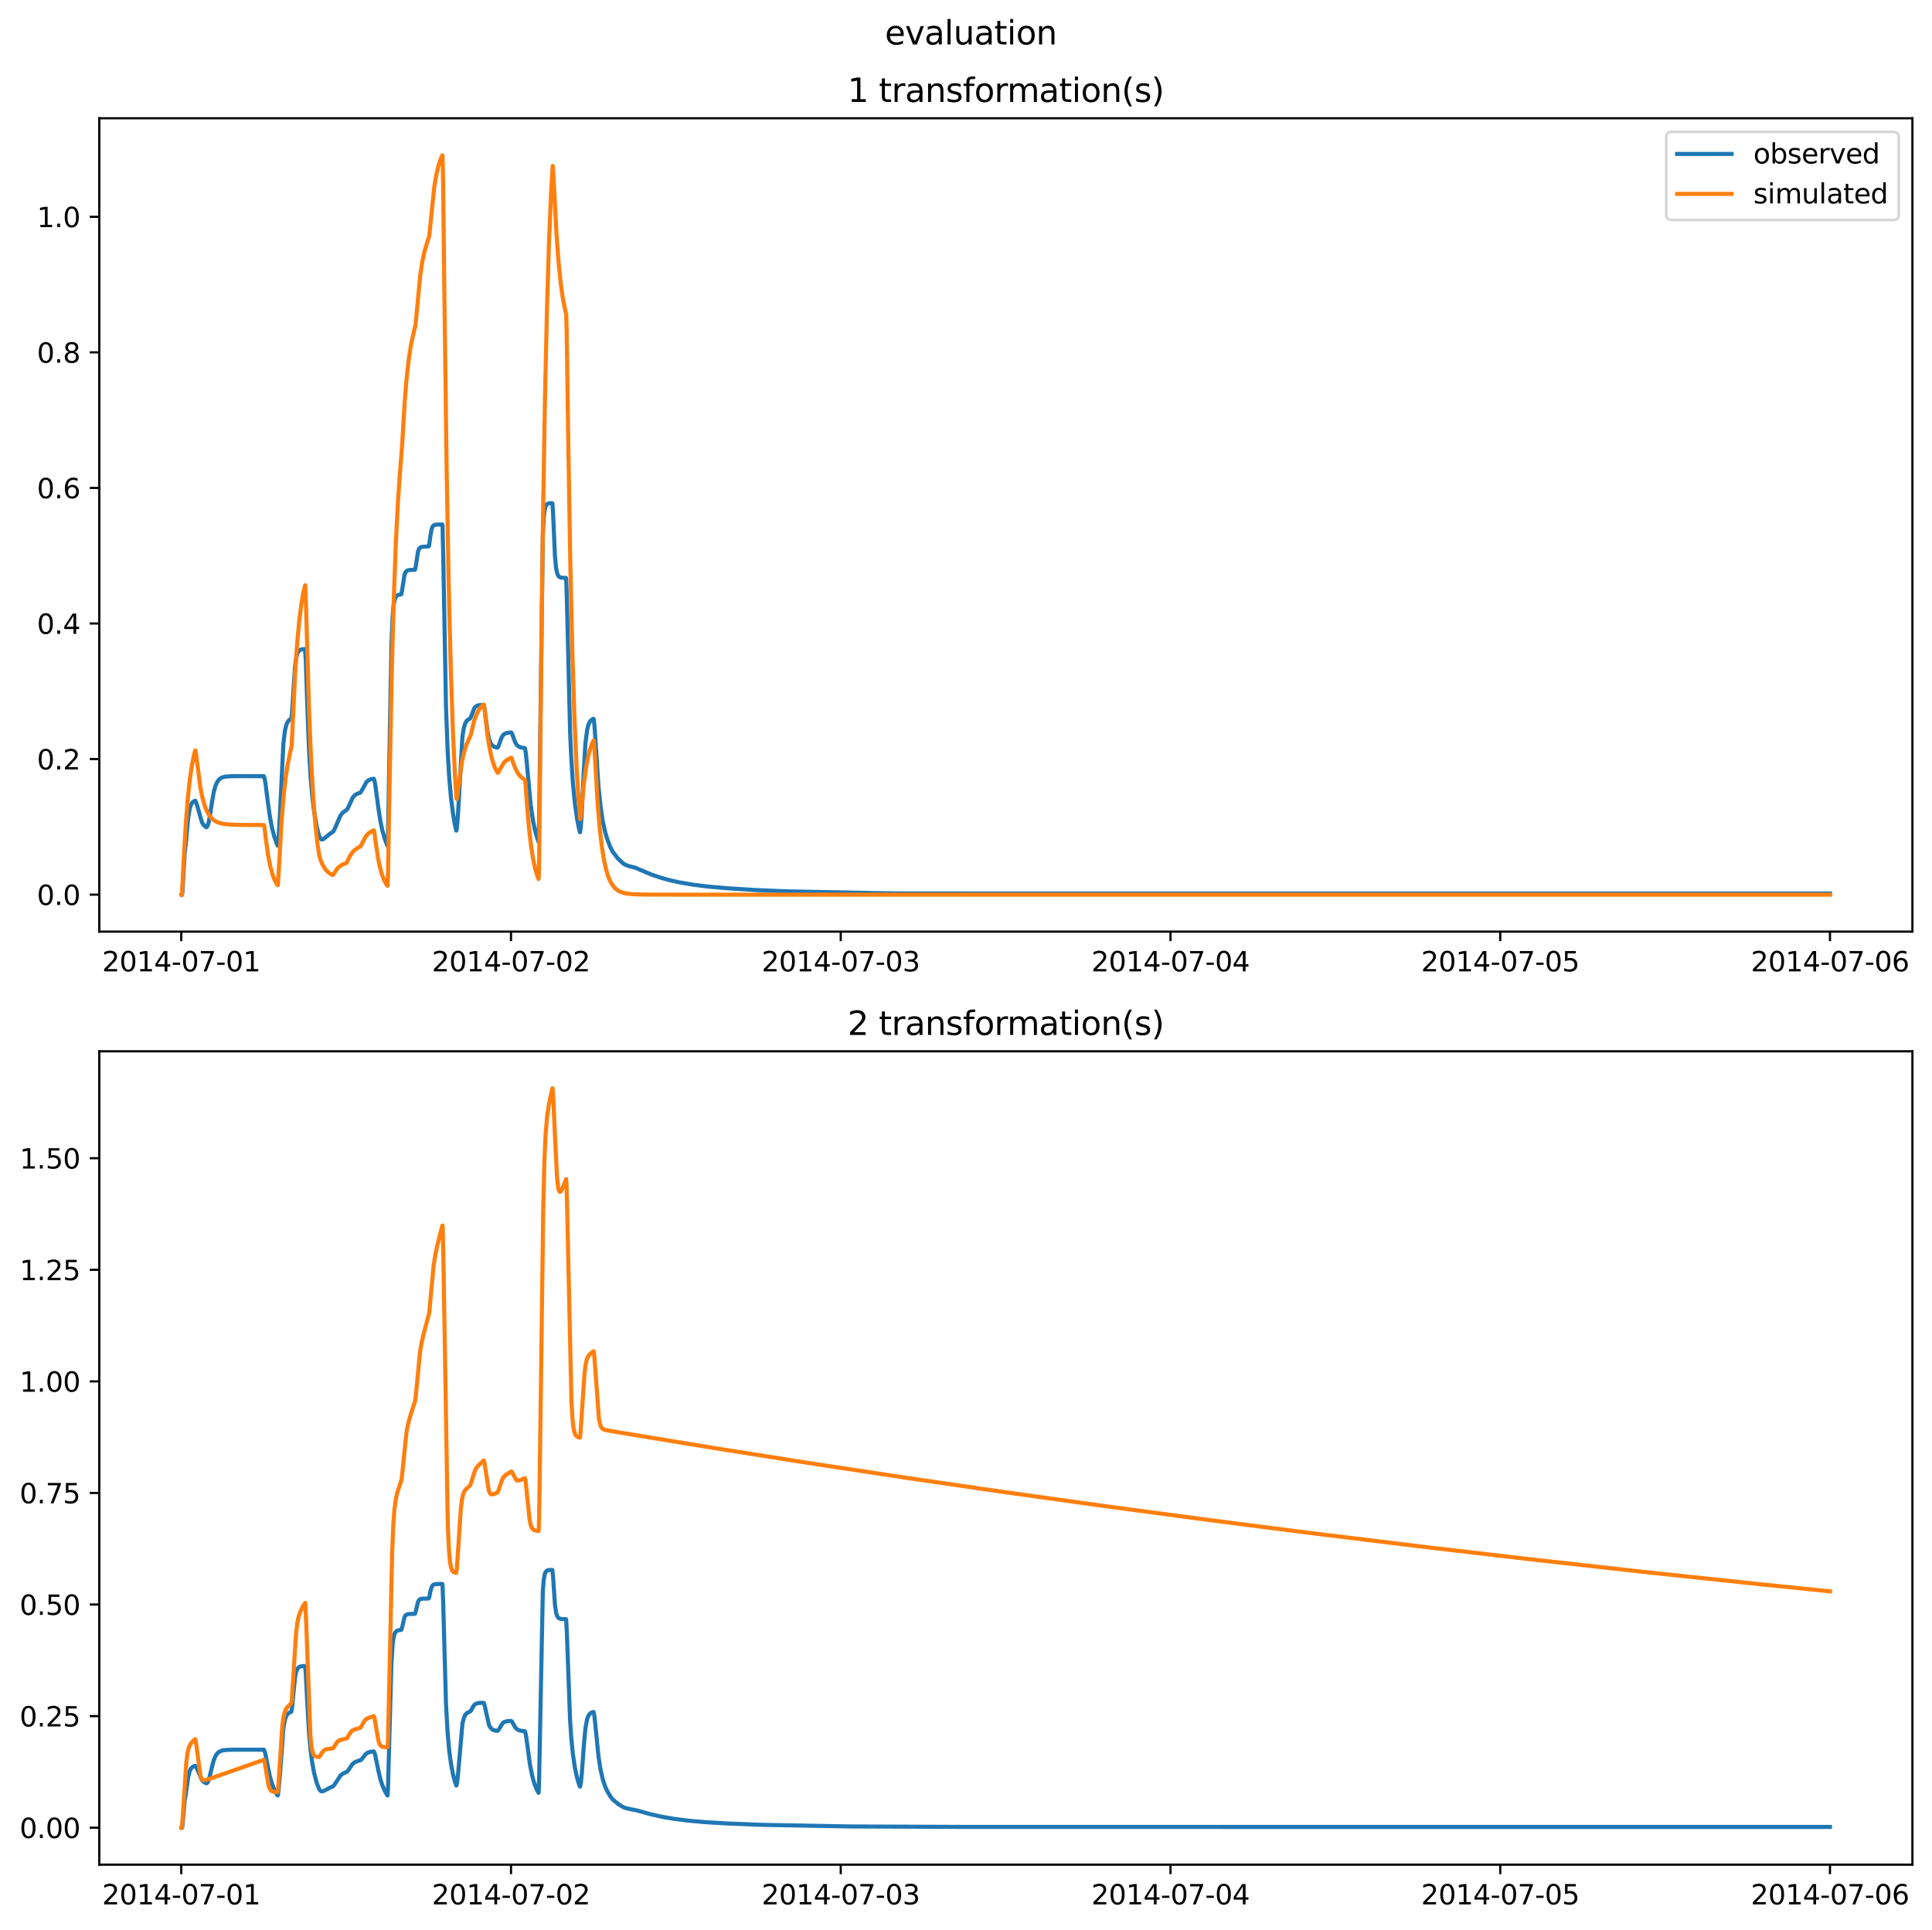 <?xml version="1.0" encoding="utf-8" standalone="no"?>
<!DOCTYPE svg PUBLIC "-//W3C//DTD SVG 1.1//EN"
  "http://www.w3.org/Graphics/SVG/1.1/DTD/svg11.dtd">
<svg xmlns:xlink="http://www.w3.org/1999/xlink" width="709.489pt" height="708.798pt" viewBox="0 0 709.489 708.798" xmlns="http://www.w3.org/2000/svg" version="1.1">
 <defs>
  <style type="text/css">*{stroke-linejoin: round; stroke-linecap: butt}</style>
 </defs>
 <g id="figure_1">
  <g id="patch_1">
   <path d="M 0 708.798 
L 709.489 708.798 
L 709.489 0 
L 0 0 
z
" style="fill: #ffffff"/>
  </g>
  <g id="axes_1">
   <g id="patch_2">
    <path d="M 36.466 342.2 
L 702.289 342.2 
L 702.289 43.44 
L 36.466 43.44 
z
" style="fill: #ffffff"/>
   </g>
   <g id="matplotlib.axis_1">
    <g id="xtick_1">
     <g id="line2d_1">
      <defs>
       <path id="m5f5e524887" d="M 0 0 
L 0 3.5 
" style="stroke: #000000; stroke-width: 0.8"/>
      </defs>
      <g>
       <use xlink:href="#m5f5e524887" x="66.562" y="342.2" style="stroke: #000000; stroke-width: 0.8"/>
      </g>
     </g>
     <g id="text_1">
      <!-- 2014-07-01 -->
      <g transform="translate(37.504 356.798) scale(0.1 -0.1)">
       <defs>
        <path id="DejaVuSans-32" d="M 1228 531 
L 3431 531 
L 3431 0 
L 469 0 
L 469 531 
Q 828 903 1448 1529 
Q 2069 2156 2228 2338 
Q 2531 2678 2651 2914 
Q 2772 3150 2772 3378 
Q 2772 3750 2511 3984 
Q 2250 4219 1831 4219 
Q 1534 4219 1204 4116 
Q 875 4013 500 3803 
L 500 4441 
Q 881 4594 1212 4672 
Q 1544 4750 1819 4750 
Q 2544 4750 2975 4387 
Q 3406 4025 3406 3419 
Q 3406 3131 3298 2873 
Q 3191 2616 2906 2266 
Q 2828 2175 2409 1742 
Q 1991 1309 1228 531 
z
" transform="scale(0.016)"/>
        <path id="DejaVuSans-30" d="M 2034 4250 
Q 1547 4250 1301 3770 
Q 1056 3291 1056 2328 
Q 1056 1369 1301 889 
Q 1547 409 2034 409 
Q 2525 409 2770 889 
Q 3016 1369 3016 2328 
Q 3016 3291 2770 3770 
Q 2525 4250 2034 4250 
z
M 2034 4750 
Q 2819 4750 3233 4129 
Q 3647 3509 3647 2328 
Q 3647 1150 3233 529 
Q 2819 -91 2034 -91 
Q 1250 -91 836 529 
Q 422 1150 422 2328 
Q 422 3509 836 4129 
Q 1250 4750 2034 4750 
z
" transform="scale(0.016)"/>
        <path id="DejaVuSans-31" d="M 794 531 
L 1825 531 
L 1825 4091 
L 703 3866 
L 703 4441 
L 1819 4666 
L 2450 4666 
L 2450 531 
L 3481 531 
L 3481 0 
L 794 0 
L 794 531 
z
" transform="scale(0.016)"/>
        <path id="DejaVuSans-34" d="M 2419 4116 
L 825 1625 
L 2419 1625 
L 2419 4116 
z
M 2253 4666 
L 3047 4666 
L 3047 1625 
L 3713 1625 
L 3713 1100 
L 3047 1100 
L 3047 0 
L 2419 0 
L 2419 1100 
L 313 1100 
L 313 1709 
L 2253 4666 
z
" transform="scale(0.016)"/>
        <path id="DejaVuSans-2d" d="M 313 2009 
L 1997 2009 
L 1997 1497 
L 313 1497 
L 313 2009 
z
" transform="scale(0.016)"/>
        <path id="DejaVuSans-37" d="M 525 4666 
L 3525 4666 
L 3525 4397 
L 1831 0 
L 1172 0 
L 2766 4134 
L 525 4134 
L 525 4666 
z
" transform="scale(0.016)"/>
       </defs>
       <use xlink:href="#DejaVuSans-32"/>
       <use xlink:href="#DejaVuSans-30" x="63.623"/>
       <use xlink:href="#DejaVuSans-31" x="127.246"/>
       <use xlink:href="#DejaVuSans-34" x="190.869"/>
       <use xlink:href="#DejaVuSans-2d" x="254.492"/>
       <use xlink:href="#DejaVuSans-30" x="290.576"/>
       <use xlink:href="#DejaVuSans-37" x="354.199"/>
       <use xlink:href="#DejaVuSans-2d" x="417.822"/>
       <use xlink:href="#DejaVuSans-30" x="453.906"/>
       <use xlink:href="#DejaVuSans-31" x="517.529"/>
      </g>
     </g>
    </g>
    <g id="xtick_2">
     <g id="line2d_2">
      <g>
       <use xlink:href="#m5f5e524887" x="187.655" y="342.2" style="stroke: #000000; stroke-width: 0.8"/>
      </g>
     </g>
     <g id="text_2">
      <!-- 2014-07-02 -->
      <g transform="translate(158.597 356.798) scale(0.1 -0.1)">
       <use xlink:href="#DejaVuSans-32"/>
       <use xlink:href="#DejaVuSans-30" x="63.623"/>
       <use xlink:href="#DejaVuSans-31" x="127.246"/>
       <use xlink:href="#DejaVuSans-34" x="190.869"/>
       <use xlink:href="#DejaVuSans-2d" x="254.492"/>
       <use xlink:href="#DejaVuSans-30" x="290.576"/>
       <use xlink:href="#DejaVuSans-37" x="354.199"/>
       <use xlink:href="#DejaVuSans-2d" x="417.822"/>
       <use xlink:href="#DejaVuSans-30" x="453.906"/>
       <use xlink:href="#DejaVuSans-32" x="517.529"/>
      </g>
     </g>
    </g>
    <g id="xtick_3">
     <g id="line2d_3">
      <g>
       <use xlink:href="#m5f5e524887" x="308.747" y="342.2" style="stroke: #000000; stroke-width: 0.8"/>
      </g>
     </g>
     <g id="text_3">
      <!-- 2014-07-03 -->
      <g transform="translate(279.689 356.798) scale(0.1 -0.1)">
       <defs>
        <path id="DejaVuSans-33" d="M 2597 2516 
Q 3050 2419 3304 2112 
Q 3559 1806 3559 1356 
Q 3559 666 3084 287 
Q 2609 -91 1734 -91 
Q 1441 -91 1130 -33 
Q 819 25 488 141 
L 488 750 
Q 750 597 1062 519 
Q 1375 441 1716 441 
Q 2309 441 2620 675 
Q 2931 909 2931 1356 
Q 2931 1769 2642 2001 
Q 2353 2234 1838 2234 
L 1294 2234 
L 1294 2753 
L 1863 2753 
Q 2328 2753 2575 2939 
Q 2822 3125 2822 3475 
Q 2822 3834 2567 4026 
Q 2313 4219 1838 4219 
Q 1578 4219 1281 4162 
Q 984 4106 628 3988 
L 628 4550 
Q 988 4650 1302 4700 
Q 1616 4750 1894 4750 
Q 2613 4750 3031 4423 
Q 3450 4097 3450 3541 
Q 3450 3153 3228 2886 
Q 3006 2619 2597 2516 
z
" transform="scale(0.016)"/>
       </defs>
       <use xlink:href="#DejaVuSans-32"/>
       <use xlink:href="#DejaVuSans-30" x="63.623"/>
       <use xlink:href="#DejaVuSans-31" x="127.246"/>
       <use xlink:href="#DejaVuSans-34" x="190.869"/>
       <use xlink:href="#DejaVuSans-2d" x="254.492"/>
       <use xlink:href="#DejaVuSans-30" x="290.576"/>
       <use xlink:href="#DejaVuSans-37" x="354.199"/>
       <use xlink:href="#DejaVuSans-2d" x="417.822"/>
       <use xlink:href="#DejaVuSans-30" x="453.906"/>
       <use xlink:href="#DejaVuSans-33" x="517.529"/>
      </g>
     </g>
    </g>
    <g id="xtick_4">
     <g id="line2d_4">
      <g>
       <use xlink:href="#m5f5e524887" x="429.84" y="342.2" style="stroke: #000000; stroke-width: 0.8"/>
      </g>
     </g>
     <g id="text_4">
      <!-- 2014-07-04 -->
      <g transform="translate(400.782 356.798) scale(0.1 -0.1)">
       <use xlink:href="#DejaVuSans-32"/>
       <use xlink:href="#DejaVuSans-30" x="63.623"/>
       <use xlink:href="#DejaVuSans-31" x="127.246"/>
       <use xlink:href="#DejaVuSans-34" x="190.869"/>
       <use xlink:href="#DejaVuSans-2d" x="254.492"/>
       <use xlink:href="#DejaVuSans-30" x="290.576"/>
       <use xlink:href="#DejaVuSans-37" x="354.199"/>
       <use xlink:href="#DejaVuSans-2d" x="417.822"/>
       <use xlink:href="#DejaVuSans-30" x="453.906"/>
       <use xlink:href="#DejaVuSans-34" x="517.529"/>
      </g>
     </g>
    </g>
    <g id="xtick_5">
     <g id="line2d_5">
      <g>
       <use xlink:href="#m5f5e524887" x="550.932" y="342.2" style="stroke: #000000; stroke-width: 0.8"/>
      </g>
     </g>
     <g id="text_5">
      <!-- 2014-07-05 -->
      <g transform="translate(521.874 356.798) scale(0.1 -0.1)">
       <defs>
        <path id="DejaVuSans-35" d="M 691 4666 
L 3169 4666 
L 3169 4134 
L 1269 4134 
L 1269 2991 
Q 1406 3038 1543 3061 
Q 1681 3084 1819 3084 
Q 2600 3084 3056 2656 
Q 3513 2228 3513 1497 
Q 3513 744 3044 326 
Q 2575 -91 1722 -91 
Q 1428 -91 1123 -41 
Q 819 9 494 109 
L 494 744 
Q 775 591 1075 516 
Q 1375 441 1709 441 
Q 2250 441 2565 725 
Q 2881 1009 2881 1497 
Q 2881 1984 2565 2268 
Q 2250 2553 1709 2553 
Q 1456 2553 1204 2497 
Q 953 2441 691 2322 
L 691 4666 
z
" transform="scale(0.016)"/>
       </defs>
       <use xlink:href="#DejaVuSans-32"/>
       <use xlink:href="#DejaVuSans-30" x="63.623"/>
       <use xlink:href="#DejaVuSans-31" x="127.246"/>
       <use xlink:href="#DejaVuSans-34" x="190.869"/>
       <use xlink:href="#DejaVuSans-2d" x="254.492"/>
       <use xlink:href="#DejaVuSans-30" x="290.576"/>
       <use xlink:href="#DejaVuSans-37" x="354.199"/>
       <use xlink:href="#DejaVuSans-2d" x="417.822"/>
       <use xlink:href="#DejaVuSans-30" x="453.906"/>
       <use xlink:href="#DejaVuSans-35" x="517.529"/>
      </g>
     </g>
    </g>
    <g id="xtick_6">
     <g id="line2d_6">
      <g>
       <use xlink:href="#m5f5e524887" x="672.025" y="342.2" style="stroke: #000000; stroke-width: 0.8"/>
      </g>
     </g>
     <g id="text_6">
      <!-- 2014-07-06 -->
      <g transform="translate(642.967 356.798) scale(0.1 -0.1)">
       <defs>
        <path id="DejaVuSans-36" d="M 2113 2584 
Q 1688 2584 1439 2293 
Q 1191 2003 1191 1497 
Q 1191 994 1439 701 
Q 1688 409 2113 409 
Q 2538 409 2786 701 
Q 3034 994 3034 1497 
Q 3034 2003 2786 2293 
Q 2538 2584 2113 2584 
z
M 3366 4563 
L 3366 3988 
Q 3128 4100 2886 4159 
Q 2644 4219 2406 4219 
Q 1781 4219 1451 3797 
Q 1122 3375 1075 2522 
Q 1259 2794 1537 2939 
Q 1816 3084 2150 3084 
Q 2853 3084 3261 2657 
Q 3669 2231 3669 1497 
Q 3669 778 3244 343 
Q 2819 -91 2113 -91 
Q 1303 -91 875 529 
Q 447 1150 447 2328 
Q 447 3434 972 4092 
Q 1497 4750 2381 4750 
Q 2619 4750 2861 4703 
Q 3103 4656 3366 4563 
z
" transform="scale(0.016)"/>
       </defs>
       <use xlink:href="#DejaVuSans-32"/>
       <use xlink:href="#DejaVuSans-30" x="63.623"/>
       <use xlink:href="#DejaVuSans-31" x="127.246"/>
       <use xlink:href="#DejaVuSans-34" x="190.869"/>
       <use xlink:href="#DejaVuSans-2d" x="254.492"/>
       <use xlink:href="#DejaVuSans-30" x="290.576"/>
       <use xlink:href="#DejaVuSans-37" x="354.199"/>
       <use xlink:href="#DejaVuSans-2d" x="417.822"/>
       <use xlink:href="#DejaVuSans-30" x="453.906"/>
       <use xlink:href="#DejaVuSans-36" x="517.529"/>
      </g>
     </g>
    </g>
   </g>
   <g id="matplotlib.axis_2">
    <g id="ytick_1">
     <g id="line2d_7">
      <defs>
       <path id="m5802e18c55" d="M 0 0 
L -3.5 0 
" style="stroke: #000000; stroke-width: 0.8"/>
      </defs>
      <g>
       <use xlink:href="#m5802e18c55" x="36.466" y="328.62" style="stroke: #000000; stroke-width: 0.8"/>
      </g>
     </g>
     <g id="text_7">
      <!-- 0.0 -->
      <g transform="translate(13.562 332.419) scale(0.1 -0.1)">
       <defs>
        <path id="DejaVuSans-2e" d="M 684 794 
L 1344 794 
L 1344 0 
L 684 0 
L 684 794 
z
" transform="scale(0.016)"/>
       </defs>
       <use xlink:href="#DejaVuSans-30"/>
       <use xlink:href="#DejaVuSans-2e" x="63.623"/>
       <use xlink:href="#DejaVuSans-30" x="95.41"/>
      </g>
     </g>
    </g>
    <g id="ytick_2">
     <g id="line2d_8">
      <g>
       <use xlink:href="#m5802e18c55" x="36.466" y="278.822" style="stroke: #000000; stroke-width: 0.8"/>
      </g>
     </g>
     <g id="text_8">
      <!-- 0.2 -->
      <g transform="translate(13.562 282.621) scale(0.1 -0.1)">
       <use xlink:href="#DejaVuSans-30"/>
       <use xlink:href="#DejaVuSans-2e" x="63.623"/>
       <use xlink:href="#DejaVuSans-32" x="95.41"/>
      </g>
     </g>
    </g>
    <g id="ytick_3">
     <g id="line2d_9">
      <g>
       <use xlink:href="#m5802e18c55" x="36.466" y="229.024" style="stroke: #000000; stroke-width: 0.8"/>
      </g>
     </g>
     <g id="text_9">
      <!-- 0.4 -->
      <g transform="translate(13.562 232.823) scale(0.1 -0.1)">
       <use xlink:href="#DejaVuSans-30"/>
       <use xlink:href="#DejaVuSans-2e" x="63.623"/>
       <use xlink:href="#DejaVuSans-34" x="95.41"/>
      </g>
     </g>
    </g>
    <g id="ytick_4">
     <g id="line2d_10">
      <g>
       <use xlink:href="#m5802e18c55" x="36.466" y="179.226" style="stroke: #000000; stroke-width: 0.8"/>
      </g>
     </g>
     <g id="text_10">
      <!-- 0.6 -->
      <g transform="translate(13.562 183.025) scale(0.1 -0.1)">
       <use xlink:href="#DejaVuSans-30"/>
       <use xlink:href="#DejaVuSans-2e" x="63.623"/>
       <use xlink:href="#DejaVuSans-36" x="95.41"/>
      </g>
     </g>
    </g>
    <g id="ytick_5">
     <g id="line2d_11">
      <g>
       <use xlink:href="#m5802e18c55" x="36.466" y="129.428" style="stroke: #000000; stroke-width: 0.8"/>
      </g>
     </g>
     <g id="text_11">
      <!-- 0.8 -->
      <g transform="translate(13.562 133.227) scale(0.1 -0.1)">
       <defs>
        <path id="DejaVuSans-38" d="M 2034 2216 
Q 1584 2216 1326 1975 
Q 1069 1734 1069 1313 
Q 1069 891 1326 650 
Q 1584 409 2034 409 
Q 2484 409 2743 651 
Q 3003 894 3003 1313 
Q 3003 1734 2745 1975 
Q 2488 2216 2034 2216 
z
M 1403 2484 
Q 997 2584 770 2862 
Q 544 3141 544 3541 
Q 544 4100 942 4425 
Q 1341 4750 2034 4750 
Q 2731 4750 3128 4425 
Q 3525 4100 3525 3541 
Q 3525 3141 3298 2862 
Q 3072 2584 2669 2484 
Q 3125 2378 3379 2068 
Q 3634 1759 3634 1313 
Q 3634 634 3220 271 
Q 2806 -91 2034 -91 
Q 1263 -91 848 271 
Q 434 634 434 1313 
Q 434 1759 690 2068 
Q 947 2378 1403 2484 
z
M 1172 3481 
Q 1172 3119 1398 2916 
Q 1625 2713 2034 2713 
Q 2441 2713 2670 2916 
Q 2900 3119 2900 3481 
Q 2900 3844 2670 4047 
Q 2441 4250 2034 4250 
Q 1625 4250 1398 4047 
Q 1172 3844 1172 3481 
z
" transform="scale(0.016)"/>
       </defs>
       <use xlink:href="#DejaVuSans-30"/>
       <use xlink:href="#DejaVuSans-2e" x="63.623"/>
       <use xlink:href="#DejaVuSans-38" x="95.41"/>
      </g>
     </g>
    </g>
    <g id="ytick_6">
     <g id="line2d_12">
      <g>
       <use xlink:href="#m5802e18c55" x="36.466" y="79.629" style="stroke: #000000; stroke-width: 0.8"/>
      </g>
     </g>
     <g id="text_12">
      <!-- 1.0 -->
      <g transform="translate(13.562 83.429) scale(0.1 -0.1)">
       <use xlink:href="#DejaVuSans-31"/>
       <use xlink:href="#DejaVuSans-2e" x="63.623"/>
       <use xlink:href="#DejaVuSans-30" x="95.41"/>
      </g>
     </g>
    </g>
   </g>
   <g id="line2d_13">
    <path d="M 66.73 328.62 
L 66.814 328.568 
L 66.899 328.329 
L 66.983 327.731 
L 67.824 313.292 
L 68.16 310.696 
L 69.085 300.599 
L 69.674 297.049 
L 70.094 295.697 
L 70.599 294.847 
L 71.103 294.39 
L 71.692 294.116 
L 71.944 294.557 
L 72.365 295.766 
L 74.13 301.981 
L 74.719 302.947 
L 75.392 303.615 
L 75.812 303.854 
L 75.98 303.771 
L 76.233 303.349 
L 76.569 302.293 
L 76.99 300.234 
L 77.83 294.679 
L 78.503 290.94 
L 79.092 288.774 
L 79.681 287.386 
L 80.353 286.412 
L 81.026 285.855 
L 81.867 285.473 
L 82.96 285.248 
L 84.894 285.124 
L 90.444 285.09 
L 96.919 285.126 
L 97.172 286.004 
L 97.508 287.848 
L 98.265 293.905 
L 99.106 299.927 
L 99.863 303.997 
L 100.704 307.209 
L 101.797 310.292 
L 101.965 310.647 
L 102.049 310.44 
L 102.301 307.649 
L 102.806 299.067 
L 104.067 273.173 
L 104.656 268.279 
L 105.16 266.247 
L 105.581 265.283 
L 106.085 264.593 
L 106.59 264.209 
L 107.01 263.908 
L 107.263 261.574 
L 107.683 254.755 
L 108.356 244.706 
L 108.776 241.646 
L 109.281 239.865 
L 109.701 239.152 
L 110.206 238.731 
L 110.795 238.521 
L 111.888 238.405 
L 111.972 238.402 
L 112.056 238.655 
L 112.308 242.956 
L 112.813 258.123 
L 113.485 275.629 
L 114.074 285.634 
L 114.663 292.416 
L 115.336 298.003 
L 116.345 303.839 
L 117.186 307.042 
L 117.69 308.031 
L 118.026 308.327 
L 118.363 308.369 
L 118.783 308.194 
L 119.54 307.584 
L 121.138 306.282 
L 122.399 305.425 
L 122.988 304.272 
L 125.006 299.589 
L 125.763 298.612 
L 126.52 298.019 
L 127.445 297.363 
L 127.949 296.431 
L 129.547 292.953 
L 130.22 292.168 
L 130.893 291.689 
L 131.818 291.323 
L 132.322 291.146 
L 132.827 290.426 
L 134.593 287.215 
L 135.265 286.646 
L 136.106 286.261 
L 137.199 286.034 
L 137.284 286.059 
L 137.536 286.87 
L 137.872 288.613 
L 138.881 296.342 
L 139.722 301.764 
L 140.479 305.283 
L 141.32 308.151 
L 142.245 310.617 
L 142.329 310.642 
L 142.497 305.902 
L 143.338 258.716 
L 143.759 236.723 
L 144.179 226.498 
L 144.515 222.677 
L 144.936 220.316 
L 145.356 219.258 
L 145.777 218.764 
L 146.281 218.502 
L 147.122 218.362 
L 147.375 218.275 
L 147.627 217.085 
L 148.552 211.104 
L 148.972 210.105 
L 149.393 209.67 
L 149.897 209.461 
L 150.822 209.355 
L 152.42 209.264 
L 152.672 208.062 
L 153.513 202.545 
L 153.934 201.515 
L 154.354 201.089 
L 154.943 200.877 
L 155.952 200.797 
L 157.466 200.691 
L 157.634 199.997 
L 158.054 196.855 
L 158.475 194.478 
L 158.895 193.377 
L 159.316 192.948 
L 159.82 192.754 
L 160.829 192.665 
L 162.427 192.653 
L 162.511 193.285 
L 162.763 203.839 
L 163.773 259.188 
L 164.361 275.231 
L 164.95 285.413 
L 165.623 293.062 
L 166.379 299.006 
L 166.968 302.524 
L 167.557 305.108 
L 167.641 305.026 
L 167.893 303.102 
L 168.229 298.42 
L 169.827 270.484 
L 170.332 267.395 
L 170.836 265.758 
L 171.341 264.853 
L 171.845 264.355 
L 172.518 264.023 
L 172.686 263.858 
L 173.023 263.136 
L 174.2 260.095 
L 174.704 259.528 
L 175.293 259.195 
L 176.134 258.999 
L 177.564 258.912 
L 177.648 258.971 
L 177.9 260.036 
L 178.32 263.261 
L 179.077 268.975 
L 179.582 271.31 
L 180.086 272.743 
L 180.591 273.573 
L 181.18 274.124 
L 181.852 274.458 
L 182.693 274.638 
L 183.03 274.142 
L 183.45 272.986 
L 184.207 270.886 
L 184.711 270.078 
L 185.3 269.566 
L 186.057 269.247 
L 187.15 269.074 
L 187.739 269.057 
L 188.075 269.572 
L 188.58 270.975 
L 189.252 272.775 
L 189.757 273.588 
L 190.346 274.136 
L 191.102 274.496 
L 192.112 274.694 
L 192.784 274.82 
L 193.037 276.215 
L 193.373 279.363 
L 194.887 295.708 
L 195.727 301.43 
L 196.484 305.043 
L 197.325 307.971 
L 197.746 309.173 
L 197.83 309.008 
L 197.998 299.907 
L 199.343 196.66 
L 199.68 190.281 
L 200.016 187.359 
L 200.353 186.011 
L 200.773 185.29 
L 201.193 184.998 
L 201.866 184.852 
L 202.791 184.811 
L 202.875 185.077 
L 203.128 189.107 
L 203.8 204.316 
L 204.221 208.725 
L 204.641 210.71 
L 205.062 211.576 
L 205.482 211.96 
L 205.987 212.154 
L 206.912 212.256 
L 207.837 212.274 
L 207.921 212.753 
L 208.173 220.048 
L 209.35 268.598 
L 209.771 278.197 
L 210.359 287.351 
L 211.116 295.118 
L 211.873 300.53 
L 212.546 304.011 
L 212.966 305.703 
L 213.05 305.59 
L 213.303 303.579 
L 213.639 298.822 
L 214.396 282.951 
L 214.985 273.087 
L 215.657 267.823 
L 216.162 265.995 
L 216.666 264.984 
L 217.171 264.428 
L 217.76 264.088 
L 217.928 264.027 
L 218.012 264.117 
L 218.264 266.133 
L 218.6 270.804 
L 219.778 288.906 
L 220.535 296.166 
L 221.376 301.773 
L 222.132 305.275 
L 222.889 307.894 
L 223.982 310.81 
L 224.907 312.726 
L 226.926 315.364 
L 228.776 317.089 
L 229.532 317.579 
L 230.794 318.086 
L 232.139 318.449 
L 233.232 318.706 
L 239.119 321.196 
L 242.314 322.304 
L 245.93 323.316 
L 249.799 324.168 
L 254.592 324.98 
L 259.89 325.636 
L 266.869 326.254 
L 277.213 326.915 
L 289.238 327.406 
L 323.715 328.084 
L 331.116 328.164 
L 364.08 328.194 
L 407.051 328.194 
L 672.025 328.196 
L 672.025 328.196 
" clip-path="url(#p5a43ad3f5c)" style="fill: none; stroke: #1f77b4; stroke-width: 1.5; stroke-linecap: square"/>
   </g>
   <g id="line2d_14">
    <path d="M 66.73 328.62 
L 66.899 327.064 
L 67.487 315.359 
L 68.244 302.394 
L 69.001 292.904 
L 69.758 285.972 
L 70.514 280.91 
L 71.271 277.212 
L 71.692 275.646 
L 71.776 275.642 
L 71.944 276.528 
L 73.626 289.563 
L 74.383 293.193 
L 75.14 295.844 
L 75.896 297.781 
L 76.737 299.326 
L 77.578 300.416 
L 78.503 301.249 
L 79.512 301.857 
L 80.69 302.309 
L 82.203 302.644 
L 84.306 302.866 
L 87.837 302.989 
L 96.919 303.052 
L 97.088 303.693 
L 97.676 308.566 
L 98.433 313.964 
L 99.19 317.915 
L 99.947 320.801 
L 100.704 322.909 
L 101.544 324.592 
L 101.965 325.172 
L 102.049 324.799 
L 102.301 321.043 
L 103.394 301.75 
L 104.151 292.433 
L 104.908 285.629 
L 105.665 280.658 
L 106.422 277.028 
L 107.094 274.078 
L 107.431 267.301 
L 108.356 247.892 
L 109.113 236.536 
L 109.87 228.241 
L 110.626 222.182 
L 111.383 217.757 
L 112.056 214.966 
L 112.14 215.634 
L 112.392 222.924 
L 113.485 260.781 
L 114.242 279.071 
L 114.999 292.43 
L 115.756 302.188 
L 116.513 309.314 
L 117.186 313.963 
L 117.606 315.545 
L 118.363 317.426 
L 119.204 318.915 
L 120.045 319.965 
L 120.97 320.766 
L 121.979 321.352 
L 122.231 321.408 
L 122.483 321.101 
L 123.745 319.191 
L 124.67 318.28 
L 125.679 317.614 
L 126.856 317.12 
L 127.277 316.939 
L 127.613 316.272 
L 128.538 314.355 
L 129.379 313.128 
L 130.304 312.192 
L 131.313 311.508 
L 132.406 310.868 
L 134.34 307.179 
L 135.181 306.257 
L 136.106 305.553 
L 137.199 305.003 
L 137.284 304.998 
L 137.452 305.551 
L 137.956 309.391 
L 138.797 315.042 
L 139.554 318.703 
L 140.311 321.377 
L 141.068 323.33 
L 141.909 324.889 
L 142.245 325.386 
L 142.329 325.291 
L 142.497 320.891 
L 143.002 291.42 
L 143.843 248.194 
L 144.6 220.195 
L 145.356 199.745 
L 146.113 184.808 
L 146.87 173.898 
L 147.711 162.872 
L 148.636 147.358 
L 149.393 138.265 
L 150.15 131.624 
L 150.906 126.773 
L 151.663 123.23 
L 152.588 119.368 
L 154.354 100.83 
L 155.111 96.001 
L 155.868 92.474 
L 156.625 89.897 
L 157.634 86.708 
L 159.484 68.599 
L 160.241 64.179 
L 160.997 60.951 
L 161.754 58.593 
L 162.427 57.02 
L 162.511 57.165 
L 162.679 63.767 
L 163.184 107.979 
L 164.025 172.826 
L 164.782 214.83 
L 165.538 245.509 
L 166.295 267.917 
L 167.052 284.283 
L 167.641 293.341 
L 167.725 293.484 
L 167.893 292.713 
L 169.659 279.719 
L 170.416 276.343 
L 171.173 273.876 
L 171.929 272.075 
L 172.854 270.017 
L 174.032 265.067 
L 174.789 262.88 
L 175.629 261.135 
L 176.47 259.904 
L 177.395 258.964 
L 177.648 258.797 
L 177.732 258.98 
L 177.984 260.847 
L 179.077 270.457 
L 179.834 275.097 
L 180.591 278.487 
L 181.348 280.963 
L 182.105 282.771 
L 182.777 283.872 
L 182.945 283.713 
L 185.048 280.124 
L 185.973 279.265 
L 186.982 278.638 
L 187.739 278.324 
L 187.907 278.521 
L 188.411 280.033 
L 189.252 282.277 
L 190.093 283.866 
L 190.934 284.987 
L 191.859 285.842 
L 192.784 286.469 
L 192.952 287.577 
L 193.541 295.625 
L 194.298 304.507 
L 195.055 311.008 
L 195.812 315.756 
L 196.568 319.225 
L 197.325 321.758 
L 197.746 322.876 
L 197.83 322.728 
L 197.998 315.418 
L 198.502 266.362 
L 199.343 194.395 
L 200.1 147.778 
L 200.857 113.73 
L 201.614 88.862 
L 202.371 70.698 
L 202.959 60.955 
L 203.043 61.379 
L 203.296 65.612 
L 204.389 86.534 
L 205.146 96.6 
L 205.903 103.952 
L 206.659 109.322 
L 207.416 113.244 
L 207.921 115.469 
L 208.089 121.174 
L 208.678 161.897 
L 209.434 206.776 
L 210.191 239.627 
L 210.948 263.621 
L 211.705 281.145 
L 212.462 293.945 
L 213.05 300.908 
L 213.135 300.792 
L 213.387 298.64 
L 214.48 287.367 
L 215.237 281.928 
L 215.994 277.956 
L 216.75 275.054 
L 217.507 272.935 
L 218.012 271.916 
L 218.096 272.245 
L 218.348 275.879 
L 219.441 294.768 
L 220.198 303.895 
L 220.955 310.561 
L 221.712 315.43 
L 222.469 318.986 
L 223.226 321.584 
L 223.982 323.481 
L 224.823 324.995 
L 225.664 326.063 
L 226.589 326.879 
L 227.598 327.475 
L 228.86 327.941 
L 230.457 328.27 
L 232.728 328.484 
L 236.68 328.594 
L 249.378 328.62 
L 672.025 328.62 
L 672.025 328.62 
" clip-path="url(#p5a43ad3f5c)" style="fill: none; stroke: #ff7f0e; stroke-width: 1.5; stroke-linecap: square"/>
   </g>
   <g id="patch_3">
    <path d="M 36.466 342.2 
L 36.466 43.44 
" style="fill: none; stroke: #000000; stroke-width: 0.8; stroke-linejoin: miter; stroke-linecap: square"/>
   </g>
   <g id="patch_4">
    <path d="M 702.289 342.2 
L 702.289 43.44 
" style="fill: none; stroke: #000000; stroke-width: 0.8; stroke-linejoin: miter; stroke-linecap: square"/>
   </g>
   <g id="patch_5">
    <path d="M 36.466 342.2 
L 702.289 342.2 
" style="fill: none; stroke: #000000; stroke-width: 0.8; stroke-linejoin: miter; stroke-linecap: square"/>
   </g>
   <g id="patch_6">
    <path d="M 36.466 43.44 
L 702.289 43.44 
" style="fill: none; stroke: #000000; stroke-width: 0.8; stroke-linejoin: miter; stroke-linecap: square"/>
   </g>
   <g id="text_13">
    <!-- 1 transformation(s) -->
    <g transform="translate(311.263 37.44) scale(0.12 -0.12)">
     <defs>
      <path id="DejaVuSans-20" transform="scale(0.016)"/>
      <path id="DejaVuSans-74" d="M 1172 4494 
L 1172 3500 
L 2356 3500 
L 2356 3053 
L 1172 3053 
L 1172 1153 
Q 1172 725 1289 603 
Q 1406 481 1766 481 
L 2356 481 
L 2356 0 
L 1766 0 
Q 1100 0 847 248 
Q 594 497 594 1153 
L 594 3053 
L 172 3053 
L 172 3500 
L 594 3500 
L 594 4494 
L 1172 4494 
z
" transform="scale(0.016)"/>
      <path id="DejaVuSans-72" d="M 2631 2963 
Q 2534 3019 2420 3045 
Q 2306 3072 2169 3072 
Q 1681 3072 1420 2755 
Q 1159 2438 1159 1844 
L 1159 0 
L 581 0 
L 581 3500 
L 1159 3500 
L 1159 2956 
Q 1341 3275 1631 3429 
Q 1922 3584 2338 3584 
Q 2397 3584 2469 3576 
Q 2541 3569 2628 3553 
L 2631 2963 
z
" transform="scale(0.016)"/>
      <path id="DejaVuSans-61" d="M 2194 1759 
Q 1497 1759 1228 1600 
Q 959 1441 959 1056 
Q 959 750 1161 570 
Q 1363 391 1709 391 
Q 2188 391 2477 730 
Q 2766 1069 2766 1631 
L 2766 1759 
L 2194 1759 
z
M 3341 1997 
L 3341 0 
L 2766 0 
L 2766 531 
Q 2569 213 2275 61 
Q 1981 -91 1556 -91 
Q 1019 -91 701 211 
Q 384 513 384 1019 
Q 384 1609 779 1909 
Q 1175 2209 1959 2209 
L 2766 2209 
L 2766 2266 
Q 2766 2663 2505 2880 
Q 2244 3097 1772 3097 
Q 1472 3097 1187 3025 
Q 903 2953 641 2809 
L 641 3341 
Q 956 3463 1253 3523 
Q 1550 3584 1831 3584 
Q 2591 3584 2966 3190 
Q 3341 2797 3341 1997 
z
" transform="scale(0.016)"/>
      <path id="DejaVuSans-6e" d="M 3513 2113 
L 3513 0 
L 2938 0 
L 2938 2094 
Q 2938 2591 2744 2837 
Q 2550 3084 2163 3084 
Q 1697 3084 1428 2787 
Q 1159 2491 1159 1978 
L 1159 0 
L 581 0 
L 581 3500 
L 1159 3500 
L 1159 2956 
Q 1366 3272 1645 3428 
Q 1925 3584 2291 3584 
Q 2894 3584 3203 3211 
Q 3513 2838 3513 2113 
z
" transform="scale(0.016)"/>
      <path id="DejaVuSans-73" d="M 2834 3397 
L 2834 2853 
Q 2591 2978 2328 3040 
Q 2066 3103 1784 3103 
Q 1356 3103 1142 2972 
Q 928 2841 928 2578 
Q 928 2378 1081 2264 
Q 1234 2150 1697 2047 
L 1894 2003 
Q 2506 1872 2764 1633 
Q 3022 1394 3022 966 
Q 3022 478 2636 193 
Q 2250 -91 1575 -91 
Q 1294 -91 989 -36 
Q 684 19 347 128 
L 347 722 
Q 666 556 975 473 
Q 1284 391 1588 391 
Q 1994 391 2212 530 
Q 2431 669 2431 922 
Q 2431 1156 2273 1281 
Q 2116 1406 1581 1522 
L 1381 1569 
Q 847 1681 609 1914 
Q 372 2147 372 2553 
Q 372 3047 722 3315 
Q 1072 3584 1716 3584 
Q 2034 3584 2315 3537 
Q 2597 3491 2834 3397 
z
" transform="scale(0.016)"/>
      <path id="DejaVuSans-66" d="M 2375 4863 
L 2375 4384 
L 1825 4384 
Q 1516 4384 1395 4259 
Q 1275 4134 1275 3809 
L 1275 3500 
L 2222 3500 
L 2222 3053 
L 1275 3053 
L 1275 0 
L 697 0 
L 697 3053 
L 147 3053 
L 147 3500 
L 697 3500 
L 697 3744 
Q 697 4328 969 4595 
Q 1241 4863 1831 4863 
L 2375 4863 
z
" transform="scale(0.016)"/>
      <path id="DejaVuSans-6f" d="M 1959 3097 
Q 1497 3097 1228 2736 
Q 959 2375 959 1747 
Q 959 1119 1226 758 
Q 1494 397 1959 397 
Q 2419 397 2687 759 
Q 2956 1122 2956 1747 
Q 2956 2369 2687 2733 
Q 2419 3097 1959 3097 
z
M 1959 3584 
Q 2709 3584 3137 3096 
Q 3566 2609 3566 1747 
Q 3566 888 3137 398 
Q 2709 -91 1959 -91 
Q 1206 -91 779 398 
Q 353 888 353 1747 
Q 353 2609 779 3096 
Q 1206 3584 1959 3584 
z
" transform="scale(0.016)"/>
      <path id="DejaVuSans-6d" d="M 3328 2828 
Q 3544 3216 3844 3400 
Q 4144 3584 4550 3584 
Q 5097 3584 5394 3201 
Q 5691 2819 5691 2113 
L 5691 0 
L 5113 0 
L 5113 2094 
Q 5113 2597 4934 2840 
Q 4756 3084 4391 3084 
Q 3944 3084 3684 2787 
Q 3425 2491 3425 1978 
L 3425 0 
L 2847 0 
L 2847 2094 
Q 2847 2600 2669 2842 
Q 2491 3084 2119 3084 
Q 1678 3084 1418 2786 
Q 1159 2488 1159 1978 
L 1159 0 
L 581 0 
L 581 3500 
L 1159 3500 
L 1159 2956 
Q 1356 3278 1631 3431 
Q 1906 3584 2284 3584 
Q 2666 3584 2933 3390 
Q 3200 3197 3328 2828 
z
" transform="scale(0.016)"/>
      <path id="DejaVuSans-69" d="M 603 3500 
L 1178 3500 
L 1178 0 
L 603 0 
L 603 3500 
z
M 603 4863 
L 1178 4863 
L 1178 4134 
L 603 4134 
L 603 4863 
z
" transform="scale(0.016)"/>
      <path id="DejaVuSans-28" d="M 1984 4856 
Q 1566 4138 1362 3434 
Q 1159 2731 1159 2009 
Q 1159 1288 1364 580 
Q 1569 -128 1984 -844 
L 1484 -844 
Q 1016 -109 783 600 
Q 550 1309 550 2009 
Q 550 2706 781 3412 
Q 1013 4119 1484 4856 
L 1984 4856 
z
" transform="scale(0.016)"/>
      <path id="DejaVuSans-29" d="M 513 4856 
L 1013 4856 
Q 1481 4119 1714 3412 
Q 1947 2706 1947 2009 
Q 1947 1309 1714 600 
Q 1481 -109 1013 -844 
L 513 -844 
Q 928 -128 1133 580 
Q 1338 1288 1338 2009 
Q 1338 2731 1133 3434 
Q 928 4138 513 4856 
z
" transform="scale(0.016)"/>
     </defs>
     <use xlink:href="#DejaVuSans-31"/>
     <use xlink:href="#DejaVuSans-20" x="63.623"/>
     <use xlink:href="#DejaVuSans-74" x="95.41"/>
     <use xlink:href="#DejaVuSans-72" x="134.619"/>
     <use xlink:href="#DejaVuSans-61" x="175.732"/>
     <use xlink:href="#DejaVuSans-6e" x="237.012"/>
     <use xlink:href="#DejaVuSans-73" x="300.391"/>
     <use xlink:href="#DejaVuSans-66" x="352.49"/>
     <use xlink:href="#DejaVuSans-6f" x="387.695"/>
     <use xlink:href="#DejaVuSans-72" x="448.877"/>
     <use xlink:href="#DejaVuSans-6d" x="488.24"/>
     <use xlink:href="#DejaVuSans-61" x="585.652"/>
     <use xlink:href="#DejaVuSans-74" x="646.932"/>
     <use xlink:href="#DejaVuSans-69" x="686.141"/>
     <use xlink:href="#DejaVuSans-6f" x="713.924"/>
     <use xlink:href="#DejaVuSans-6e" x="775.105"/>
     <use xlink:href="#DejaVuSans-28" x="838.484"/>
     <use xlink:href="#DejaVuSans-73" x="877.498"/>
     <use xlink:href="#DejaVuSans-29" x="929.598"/>
    </g>
   </g>
   <g id="legend_1">
    <g id="patch_7">
     <path d="M 613.896 80.796 
L 695.289 80.796 
Q 697.289 80.796 697.289 78.796 
L 697.289 50.44 
Q 697.289 48.44 695.289 48.44 
L 613.896 48.44 
Q 611.896 48.44 611.896 50.44 
L 611.896 78.796 
Q 611.896 80.796 613.896 80.796 
z
" style="fill: #ffffff; opacity: 0.8; stroke: #cccccc; stroke-linejoin: miter"/>
    </g>
    <g id="line2d_15">
     <path d="M 615.896 56.538 
L 625.896 56.538 
L 635.896 56.538 
" style="fill: none; stroke: #1f77b4; stroke-width: 1.5; stroke-linecap: square"/>
    </g>
    <g id="text_14">
     <!-- observed -->
     <g transform="translate(643.896 60.038) scale(0.1 -0.1)">
      <defs>
       <path id="DejaVuSans-62" d="M 3116 1747 
Q 3116 2381 2855 2742 
Q 2594 3103 2138 3103 
Q 1681 3103 1420 2742 
Q 1159 2381 1159 1747 
Q 1159 1113 1420 752 
Q 1681 391 2138 391 
Q 2594 391 2855 752 
Q 3116 1113 3116 1747 
z
M 1159 2969 
Q 1341 3281 1617 3432 
Q 1894 3584 2278 3584 
Q 2916 3584 3314 3078 
Q 3713 2572 3713 1747 
Q 3713 922 3314 415 
Q 2916 -91 2278 -91 
Q 1894 -91 1617 61 
Q 1341 213 1159 525 
L 1159 0 
L 581 0 
L 581 4863 
L 1159 4863 
L 1159 2969 
z
" transform="scale(0.016)"/>
       <path id="DejaVuSans-65" d="M 3597 1894 
L 3597 1613 
L 953 1613 
Q 991 1019 1311 708 
Q 1631 397 2203 397 
Q 2534 397 2845 478 
Q 3156 559 3463 722 
L 3463 178 
Q 3153 47 2828 -22 
Q 2503 -91 2169 -91 
Q 1331 -91 842 396 
Q 353 884 353 1716 
Q 353 2575 817 3079 
Q 1281 3584 2069 3584 
Q 2775 3584 3186 3129 
Q 3597 2675 3597 1894 
z
M 3022 2063 
Q 3016 2534 2758 2815 
Q 2500 3097 2075 3097 
Q 1594 3097 1305 2825 
Q 1016 2553 972 2059 
L 3022 2063 
z
" transform="scale(0.016)"/>
       <path id="DejaVuSans-76" d="M 191 3500 
L 800 3500 
L 1894 563 
L 2988 3500 
L 3597 3500 
L 2284 0 
L 1503 0 
L 191 3500 
z
" transform="scale(0.016)"/>
       <path id="DejaVuSans-64" d="M 2906 2969 
L 2906 4863 
L 3481 4863 
L 3481 0 
L 2906 0 
L 2906 525 
Q 2725 213 2448 61 
Q 2172 -91 1784 -91 
Q 1150 -91 751 415 
Q 353 922 353 1747 
Q 353 2572 751 3078 
Q 1150 3584 1784 3584 
Q 2172 3584 2448 3432 
Q 2725 3281 2906 2969 
z
M 947 1747 
Q 947 1113 1208 752 
Q 1469 391 1925 391 
Q 2381 391 2643 752 
Q 2906 1113 2906 1747 
Q 2906 2381 2643 2742 
Q 2381 3103 1925 3103 
Q 1469 3103 1208 2742 
Q 947 2381 947 1747 
z
" transform="scale(0.016)"/>
      </defs>
      <use xlink:href="#DejaVuSans-6f"/>
      <use xlink:href="#DejaVuSans-62" x="61.182"/>
      <use xlink:href="#DejaVuSans-73" x="124.658"/>
      <use xlink:href="#DejaVuSans-65" x="176.758"/>
      <use xlink:href="#DejaVuSans-72" x="238.281"/>
      <use xlink:href="#DejaVuSans-76" x="279.395"/>
      <use xlink:href="#DejaVuSans-65" x="338.574"/>
      <use xlink:href="#DejaVuSans-64" x="400.098"/>
     </g>
    </g>
    <g id="line2d_16">
     <path d="M 615.896 71.217 
L 625.896 71.217 
L 635.896 71.217 
" style="fill: none; stroke: #ff7f0e; stroke-width: 1.5; stroke-linecap: square"/>
    </g>
    <g id="text_15">
     <!-- simulated -->
     <g transform="translate(643.896 74.717) scale(0.1 -0.1)">
      <defs>
       <path id="DejaVuSans-75" d="M 544 1381 
L 544 3500 
L 1119 3500 
L 1119 1403 
Q 1119 906 1312 657 
Q 1506 409 1894 409 
Q 2359 409 2629 706 
Q 2900 1003 2900 1516 
L 2900 3500 
L 3475 3500 
L 3475 0 
L 2900 0 
L 2900 538 
Q 2691 219 2414 64 
Q 2138 -91 1772 -91 
Q 1169 -91 856 284 
Q 544 659 544 1381 
z
M 1991 3584 
L 1991 3584 
z
" transform="scale(0.016)"/>
       <path id="DejaVuSans-6c" d="M 603 4863 
L 1178 4863 
L 1178 0 
L 603 0 
L 603 4863 
z
" transform="scale(0.016)"/>
      </defs>
      <use xlink:href="#DejaVuSans-73"/>
      <use xlink:href="#DejaVuSans-69" x="52.1"/>
      <use xlink:href="#DejaVuSans-6d" x="79.883"/>
      <use xlink:href="#DejaVuSans-75" x="177.295"/>
      <use xlink:href="#DejaVuSans-6c" x="240.674"/>
      <use xlink:href="#DejaVuSans-61" x="268.457"/>
      <use xlink:href="#DejaVuSans-74" x="329.736"/>
      <use xlink:href="#DejaVuSans-65" x="368.945"/>
      <use xlink:href="#DejaVuSans-64" x="430.469"/>
     </g>
    </g>
   </g>
  </g>
  <g id="axes_2">
   <g id="patch_8">
    <path d="M 36.466 684.92 
L 702.289 684.92 
L 702.289 386.16 
L 36.466 386.16 
z
" style="fill: #ffffff"/>
   </g>
   <g id="matplotlib.axis_3">
    <g id="xtick_7">
     <g id="line2d_17">
      <g>
       <use xlink:href="#m5f5e524887" x="66.562" y="684.92" style="stroke: #000000; stroke-width: 0.8"/>
      </g>
     </g>
     <g id="text_16">
      <!-- 2014-07-01 -->
      <g transform="translate(37.504 699.518) scale(0.1 -0.1)">
       <use xlink:href="#DejaVuSans-32"/>
       <use xlink:href="#DejaVuSans-30" x="63.623"/>
       <use xlink:href="#DejaVuSans-31" x="127.246"/>
       <use xlink:href="#DejaVuSans-34" x="190.869"/>
       <use xlink:href="#DejaVuSans-2d" x="254.492"/>
       <use xlink:href="#DejaVuSans-30" x="290.576"/>
       <use xlink:href="#DejaVuSans-37" x="354.199"/>
       <use xlink:href="#DejaVuSans-2d" x="417.822"/>
       <use xlink:href="#DejaVuSans-30" x="453.906"/>
       <use xlink:href="#DejaVuSans-31" x="517.529"/>
      </g>
     </g>
    </g>
    <g id="xtick_8">
     <g id="line2d_18">
      <g>
       <use xlink:href="#m5f5e524887" x="187.655" y="684.92" style="stroke: #000000; stroke-width: 0.8"/>
      </g>
     </g>
     <g id="text_17">
      <!-- 2014-07-02 -->
      <g transform="translate(158.597 699.518) scale(0.1 -0.1)">
       <use xlink:href="#DejaVuSans-32"/>
       <use xlink:href="#DejaVuSans-30" x="63.623"/>
       <use xlink:href="#DejaVuSans-31" x="127.246"/>
       <use xlink:href="#DejaVuSans-34" x="190.869"/>
       <use xlink:href="#DejaVuSans-2d" x="254.492"/>
       <use xlink:href="#DejaVuSans-30" x="290.576"/>
       <use xlink:href="#DejaVuSans-37" x="354.199"/>
       <use xlink:href="#DejaVuSans-2d" x="417.822"/>
       <use xlink:href="#DejaVuSans-30" x="453.906"/>
       <use xlink:href="#DejaVuSans-32" x="517.529"/>
      </g>
     </g>
    </g>
    <g id="xtick_9">
     <g id="line2d_19">
      <g>
       <use xlink:href="#m5f5e524887" x="308.747" y="684.92" style="stroke: #000000; stroke-width: 0.8"/>
      </g>
     </g>
     <g id="text_18">
      <!-- 2014-07-03 -->
      <g transform="translate(279.689 699.518) scale(0.1 -0.1)">
       <use xlink:href="#DejaVuSans-32"/>
       <use xlink:href="#DejaVuSans-30" x="63.623"/>
       <use xlink:href="#DejaVuSans-31" x="127.246"/>
       <use xlink:href="#DejaVuSans-34" x="190.869"/>
       <use xlink:href="#DejaVuSans-2d" x="254.492"/>
       <use xlink:href="#DejaVuSans-30" x="290.576"/>
       <use xlink:href="#DejaVuSans-37" x="354.199"/>
       <use xlink:href="#DejaVuSans-2d" x="417.822"/>
       <use xlink:href="#DejaVuSans-30" x="453.906"/>
       <use xlink:href="#DejaVuSans-33" x="517.529"/>
      </g>
     </g>
    </g>
    <g id="xtick_10">
     <g id="line2d_20">
      <g>
       <use xlink:href="#m5f5e524887" x="429.84" y="684.92" style="stroke: #000000; stroke-width: 0.8"/>
      </g>
     </g>
     <g id="text_19">
      <!-- 2014-07-04 -->
      <g transform="translate(400.782 699.518) scale(0.1 -0.1)">
       <use xlink:href="#DejaVuSans-32"/>
       <use xlink:href="#DejaVuSans-30" x="63.623"/>
       <use xlink:href="#DejaVuSans-31" x="127.246"/>
       <use xlink:href="#DejaVuSans-34" x="190.869"/>
       <use xlink:href="#DejaVuSans-2d" x="254.492"/>
       <use xlink:href="#DejaVuSans-30" x="290.576"/>
       <use xlink:href="#DejaVuSans-37" x="354.199"/>
       <use xlink:href="#DejaVuSans-2d" x="417.822"/>
       <use xlink:href="#DejaVuSans-30" x="453.906"/>
       <use xlink:href="#DejaVuSans-34" x="517.529"/>
      </g>
     </g>
    </g>
    <g id="xtick_11">
     <g id="line2d_21">
      <g>
       <use xlink:href="#m5f5e524887" x="550.932" y="684.92" style="stroke: #000000; stroke-width: 0.8"/>
      </g>
     </g>
     <g id="text_20">
      <!-- 2014-07-05 -->
      <g transform="translate(521.874 699.518) scale(0.1 -0.1)">
       <use xlink:href="#DejaVuSans-32"/>
       <use xlink:href="#DejaVuSans-30" x="63.623"/>
       <use xlink:href="#DejaVuSans-31" x="127.246"/>
       <use xlink:href="#DejaVuSans-34" x="190.869"/>
       <use xlink:href="#DejaVuSans-2d" x="254.492"/>
       <use xlink:href="#DejaVuSans-30" x="290.576"/>
       <use xlink:href="#DejaVuSans-37" x="354.199"/>
       <use xlink:href="#DejaVuSans-2d" x="417.822"/>
       <use xlink:href="#DejaVuSans-30" x="453.906"/>
       <use xlink:href="#DejaVuSans-35" x="517.529"/>
      </g>
     </g>
    </g>
    <g id="xtick_12">
     <g id="line2d_22">
      <g>
       <use xlink:href="#m5f5e524887" x="672.025" y="684.92" style="stroke: #000000; stroke-width: 0.8"/>
      </g>
     </g>
     <g id="text_21">
      <!-- 2014-07-06 -->
      <g transform="translate(642.967 699.518) scale(0.1 -0.1)">
       <use xlink:href="#DejaVuSans-32"/>
       <use xlink:href="#DejaVuSans-30" x="63.623"/>
       <use xlink:href="#DejaVuSans-31" x="127.246"/>
       <use xlink:href="#DejaVuSans-34" x="190.869"/>
       <use xlink:href="#DejaVuSans-2d" x="254.492"/>
       <use xlink:href="#DejaVuSans-30" x="290.576"/>
       <use xlink:href="#DejaVuSans-37" x="354.199"/>
       <use xlink:href="#DejaVuSans-2d" x="417.822"/>
       <use xlink:href="#DejaVuSans-30" x="453.906"/>
       <use xlink:href="#DejaVuSans-36" x="517.529"/>
      </g>
     </g>
    </g>
   </g>
   <g id="matplotlib.axis_4">
    <g id="ytick_7">
     <g id="line2d_23">
      <g>
       <use xlink:href="#m5802e18c55" x="36.466" y="671.34" style="stroke: #000000; stroke-width: 0.8"/>
      </g>
     </g>
     <g id="text_22">
      <!-- 0.00 -->
      <g transform="translate(7.2 675.139) scale(0.1 -0.1)">
       <use xlink:href="#DejaVuSans-30"/>
       <use xlink:href="#DejaVuSans-2e" x="63.623"/>
       <use xlink:href="#DejaVuSans-30" x="95.41"/>
       <use xlink:href="#DejaVuSans-30" x="159.033"/>
      </g>
     </g>
    </g>
    <g id="ytick_8">
     <g id="line2d_24">
      <g>
       <use xlink:href="#m5802e18c55" x="36.466" y="630.355" style="stroke: #000000; stroke-width: 0.8"/>
      </g>
     </g>
     <g id="text_23">
      <!-- 0.25 -->
      <g transform="translate(7.2 634.155) scale(0.1 -0.1)">
       <use xlink:href="#DejaVuSans-30"/>
       <use xlink:href="#DejaVuSans-2e" x="63.623"/>
       <use xlink:href="#DejaVuSans-32" x="95.41"/>
       <use xlink:href="#DejaVuSans-35" x="159.033"/>
      </g>
     </g>
    </g>
    <g id="ytick_9">
     <g id="line2d_25">
      <g>
       <use xlink:href="#m5802e18c55" x="36.466" y="589.371" style="stroke: #000000; stroke-width: 0.8"/>
      </g>
     </g>
     <g id="text_24">
      <!-- 0.50 -->
      <g transform="translate(7.2 593.17) scale(0.1 -0.1)">
       <use xlink:href="#DejaVuSans-30"/>
       <use xlink:href="#DejaVuSans-2e" x="63.623"/>
       <use xlink:href="#DejaVuSans-35" x="95.41"/>
       <use xlink:href="#DejaVuSans-30" x="159.033"/>
      </g>
     </g>
    </g>
    <g id="ytick_10">
     <g id="line2d_26">
      <g>
       <use xlink:href="#m5802e18c55" x="36.466" y="548.386" style="stroke: #000000; stroke-width: 0.8"/>
      </g>
     </g>
     <g id="text_25">
      <!-- 0.75 -->
      <g transform="translate(7.2 552.185) scale(0.1 -0.1)">
       <use xlink:href="#DejaVuSans-30"/>
       <use xlink:href="#DejaVuSans-2e" x="63.623"/>
       <use xlink:href="#DejaVuSans-37" x="95.41"/>
       <use xlink:href="#DejaVuSans-35" x="159.033"/>
      </g>
     </g>
    </g>
    <g id="ytick_11">
     <g id="line2d_27">
      <g>
       <use xlink:href="#m5802e18c55" x="36.466" y="507.401" style="stroke: #000000; stroke-width: 0.8"/>
      </g>
     </g>
     <g id="text_26">
      <!-- 1.00 -->
      <g transform="translate(7.2 511.201) scale(0.1 -0.1)">
       <use xlink:href="#DejaVuSans-31"/>
       <use xlink:href="#DejaVuSans-2e" x="63.623"/>
       <use xlink:href="#DejaVuSans-30" x="95.41"/>
       <use xlink:href="#DejaVuSans-30" x="159.033"/>
      </g>
     </g>
    </g>
    <g id="ytick_12">
     <g id="line2d_28">
      <g>
       <use xlink:href="#m5802e18c55" x="36.466" y="466.417" style="stroke: #000000; stroke-width: 0.8"/>
      </g>
     </g>
     <g id="text_27">
      <!-- 1.25 -->
      <g transform="translate(7.2 470.216) scale(0.1 -0.1)">
       <use xlink:href="#DejaVuSans-31"/>
       <use xlink:href="#DejaVuSans-2e" x="63.623"/>
       <use xlink:href="#DejaVuSans-32" x="95.41"/>
       <use xlink:href="#DejaVuSans-35" x="159.033"/>
      </g>
     </g>
    </g>
    <g id="ytick_13">
     <g id="line2d_29">
      <g>
       <use xlink:href="#m5802e18c55" x="36.466" y="425.432" style="stroke: #000000; stroke-width: 0.8"/>
      </g>
     </g>
     <g id="text_28">
      <!-- 1.50 -->
      <g transform="translate(7.2 429.231) scale(0.1 -0.1)">
       <use xlink:href="#DejaVuSans-31"/>
       <use xlink:href="#DejaVuSans-2e" x="63.623"/>
       <use xlink:href="#DejaVuSans-35" x="95.41"/>
       <use xlink:href="#DejaVuSans-30" x="159.033"/>
      </g>
     </g>
    </g>
   </g>
   <g id="line2d_30">
    <path d="M 66.73 671.34 
L 66.814 671.306 
L 66.899 671.149 
L 66.983 670.755 
L 67.824 661.248 
L 68.16 659.539 
L 69.085 652.89 
L 69.674 650.553 
L 70.094 649.663 
L 70.599 649.104 
L 71.187 648.767 
L 71.692 648.622 
L 71.944 648.912 
L 72.365 649.709 
L 74.13 653.8 
L 74.803 654.506 
L 75.56 654.954 
L 75.896 655.02 
L 76.149 654.816 
L 76.485 654.21 
L 76.905 652.958 
L 77.578 650.118 
L 78.419 646.787 
L 79.008 645.272 
L 79.596 644.296 
L 80.269 643.611 
L 81.026 643.183 
L 81.951 642.915 
L 83.381 642.754 
L 86.324 642.686 
L 96.919 642.703 
L 97.172 643.281 
L 97.508 644.495 
L 98.265 648.483 
L 99.106 652.448 
L 99.863 655.128 
L 100.704 657.243 
L 101.797 659.273 
L 101.965 659.507 
L 102.049 659.37 
L 102.301 657.532 
L 102.806 651.882 
L 104.067 634.833 
L 104.656 631.611 
L 105.16 630.273 
L 105.665 629.54 
L 106.169 629.128 
L 106.842 628.855 
L 107.01 628.733 
L 107.263 627.196 
L 107.683 622.706 
L 108.356 616.09 
L 108.776 614.075 
L 109.281 612.902 
L 109.785 612.371 
L 110.374 612.103 
L 111.299 611.967 
L 111.972 611.939 
L 112.056 612.106 
L 112.308 614.938 
L 112.813 624.924 
L 113.485 636.45 
L 114.074 643.037 
L 114.663 647.503 
L 115.336 651.181 
L 116.345 655.024 
L 117.186 657.133 
L 117.69 657.784 
L 118.111 657.999 
L 118.615 657.952 
L 119.372 657.588 
L 121.474 656.5 
L 122.399 656.068 
L 122.988 655.309 
L 125.006 652.226 
L 125.847 651.528 
L 126.688 651.125 
L 127.445 650.76 
L 127.949 650.147 
L 129.547 647.857 
L 130.304 647.29 
L 131.145 646.941 
L 132.574 646.464 
L 133.079 645.859 
L 134.256 644.354 
L 135.013 643.821 
L 135.854 643.509 
L 137.031 643.316 
L 137.284 643.318 
L 137.536 643.851 
L 137.872 644.999 
L 138.881 650.088 
L 139.722 653.658 
L 140.479 655.975 
L 141.32 657.863 
L 142.245 659.487 
L 142.329 659.503 
L 142.497 656.382 
L 143.338 625.314 
L 143.759 610.834 
L 144.179 604.101 
L 144.515 601.586 
L 144.936 600.032 
L 145.356 599.335 
L 145.861 598.968 
L 146.534 598.794 
L 147.375 598.687 
L 147.627 597.904 
L 148.552 593.966 
L 148.972 593.309 
L 149.477 592.988 
L 150.234 592.844 
L 152.168 592.801 
L 152.42 592.754 
L 152.672 591.963 
L 153.513 588.331 
L 153.934 587.652 
L 154.438 587.34 
L 155.195 587.208 
L 157.297 587.172 
L 157.466 587.11 
L 157.634 586.653 
L 158.054 584.584 
L 158.475 583.019 
L 158.895 582.295 
L 159.316 582.012 
L 159.904 581.873 
L 161.334 581.82 
L 162.427 581.818 
L 162.511 582.234 
L 162.763 589.183 
L 163.773 625.625 
L 164.361 636.188 
L 164.95 642.892 
L 165.623 647.928 
L 166.379 651.842 
L 166.968 654.158 
L 167.557 655.86 
L 167.641 655.805 
L 167.893 654.539 
L 168.229 651.456 
L 169.827 633.062 
L 170.332 631.028 
L 170.836 629.951 
L 171.341 629.355 
L 171.929 628.989 
L 172.854 628.496 
L 173.359 627.549 
L 174.032 626.407 
L 174.62 625.896 
L 175.293 625.63 
L 176.386 625.482 
L 177.648 625.482 
L 177.984 626.521 
L 179.582 633.606 
L 180.086 634.55 
L 180.675 635.162 
L 181.348 635.529 
L 182.273 635.758 
L 182.777 635.741 
L 183.114 635.345 
L 184.711 632.795 
L 185.384 632.426 
L 186.309 632.209 
L 187.739 632.123 
L 188.075 632.462 
L 188.58 633.386 
L 189.252 634.571 
L 189.841 635.172 
L 190.514 635.536 
L 191.439 635.763 
L 192.784 635.917 
L 193.121 637.257 
L 193.541 640.212 
L 194.634 648.243 
L 195.391 652.052 
L 196.064 654.599 
L 196.905 656.865 
L 197.746 658.536 
L 197.83 658.427 
L 197.998 652.435 
L 199.343 584.456 
L 199.68 580.256 
L 200.016 578.332 
L 200.353 577.444 
L 200.773 576.97 
L 201.278 576.757 
L 202.203 576.665 
L 202.791 576.654 
L 202.875 576.829 
L 203.128 579.483 
L 203.8 589.496 
L 204.221 592.4 
L 204.641 593.706 
L 205.062 594.277 
L 205.482 594.529 
L 206.155 594.68 
L 207.837 594.737 
L 207.921 595.052 
L 208.173 599.855 
L 209.35 631.82 
L 209.771 638.141 
L 210.359 644.168 
L 211.116 649.282 
L 211.873 652.845 
L 212.546 655.137 
L 212.966 656.251 
L 213.05 656.176 
L 213.303 654.853 
L 213.639 651.721 
L 214.396 641.271 
L 214.985 634.776 
L 215.657 631.31 
L 216.162 630.107 
L 216.666 629.441 
L 217.255 629.033 
L 217.928 628.811 
L 218.012 628.87 
L 218.264 630.198 
L 218.6 633.273 
L 219.778 645.192 
L 220.535 649.972 
L 221.376 653.663 
L 222.132 655.969 
L 222.889 657.694 
L 223.982 659.614 
L 224.907 660.875 
L 227.094 662.724 
L 229.028 663.874 
L 230.037 664.219 
L 231.971 664.624 
L 233.653 664.937 
L 238.951 666.41 
L 243.155 667.35 
L 247.612 668.109 
L 252.658 668.745 
L 258.712 669.29 
L 266.785 669.778 
L 279.147 670.278 
L 312.531 670.89 
L 356.175 671.059 
L 605.928 671.061 
L 672.025 671.061 
L 672.025 671.061 
" clip-path="url(#pb4a7a69cf0)" style="fill: none; stroke: #1f77b4; stroke-width: 1.5; stroke-linecap: square"/>
   </g>
   <g id="line2d_31">
    <path d="M 66.73 671.34 
L 66.899 670.235 
L 67.319 664.051 
L 68.412 647.47 
L 68.833 644.101 
L 69.253 642.203 
L 69.758 640.946 
L 70.346 640.088 
L 71.355 639.075 
L 71.692 638.801 
L 71.776 638.929 
L 72.028 640.43 
L 73.626 652.345 
L 74.046 653.376 
L 74.467 653.803 
L 74.887 653.92 
L 75.56 653.837 
L 77.158 653.321 
L 96.919 646.391 
L 97.088 646.789 
L 97.508 649.219 
L 98.601 655.749 
L 99.022 657.006 
L 99.442 657.651 
L 99.947 658 
L 100.619 658.165 
L 101.881 658.239 
L 101.965 658.19 
L 102.133 657.099 
L 102.554 650.924 
L 103.647 634.36 
L 104.067 630.997 
L 104.488 629.106 
L 104.992 627.856 
L 105.581 627.007 
L 106.59 626.01 
L 107.01 625.593 
L 107.179 624.353 
L 107.683 616.361 
L 108.692 600.295 
L 109.197 596.026 
L 109.701 593.666 
L 110.29 591.999 
L 111.215 590.153 
L 112.056 588.768 
L 112.14 589.317 
L 112.392 594.79 
L 113.99 637.658 
L 114.41 641.723 
L 114.831 643.711 
L 115.251 644.641 
L 115.672 645.064 
L 116.261 645.302 
L 117.101 645.401 
L 117.354 645.204 
L 118.195 643.89 
L 118.867 643.001 
L 119.456 642.638 
L 120.297 642.446 
L 122.315 642.181 
L 122.82 641.397 
L 123.913 639.731 
L 124.502 639.317 
L 125.342 639.052 
L 127.445 638.499 
L 128.454 636.733 
L 129.043 635.938 
L 129.631 635.514 
L 130.556 635.173 
L 132.406 634.61 
L 132.995 633.581 
L 134.004 631.884 
L 134.593 631.37 
L 135.434 630.96 
L 137.284 630.362 
L 137.452 630.747 
L 137.872 633.087 
L 138.965 639.377 
L 139.386 640.593 
L 139.806 641.22 
L 140.311 641.565 
L 141.068 641.748 
L 142.245 641.838 
L 142.329 641.69 
L 142.497 638.413 
L 142.918 619.88 
L 144.011 570.173 
L 144.431 560.08 
L 144.852 554.403 
L 145.356 550.647 
L 145.945 548.092 
L 146.786 545.546 
L 147.459 543.559 
L 147.795 540.569 
L 149.225 526.471 
L 149.813 523.269 
L 150.57 520.413 
L 152.252 515.215 
L 152.504 514.263 
L 152.841 511.141 
L 154.27 496.454 
L 154.859 493.007 
L 155.7 489.521 
L 157.634 482.221 
L 158.222 475.749 
L 159.232 464.997 
L 159.82 461.099 
L 160.661 457.163 
L 162.427 450.235 
L 162.511 450.14 
L 162.595 451.38 
L 162.847 463.709 
L 164.445 560.235 
L 164.866 569.398 
L 165.286 573.89 
L 165.707 575.998 
L 166.127 576.969 
L 166.548 577.42 
L 167.136 577.696 
L 167.557 577.747 
L 167.725 576.682 
L 168.145 570.56 
L 169.238 554.106 
L 169.659 550.783 
L 170.079 548.931 
L 170.584 547.728 
L 171.173 546.933 
L 172.182 546.03 
L 172.686 545.568 
L 173.023 544.604 
L 174.452 540.042 
L 175.041 539.031 
L 175.882 538.066 
L 177.648 536.452 
L 177.732 536.55 
L 177.984 537.799 
L 179.498 547.508 
L 179.918 548.473 
L 180.339 548.852 
L 180.759 548.926 
L 181.432 548.774 
L 182.693 548.237 
L 182.861 547.979 
L 183.366 546.489 
L 184.459 543.315 
L 185.048 542.41 
L 185.805 541.723 
L 187.318 540.743 
L 187.823 540.503 
L 188.075 540.843 
L 189.589 543.622 
L 190.009 543.816 
L 190.514 543.802 
L 191.439 543.495 
L 192.784 542.936 
L 192.952 543.59 
L 193.373 547.522 
L 194.466 558.081 
L 194.887 560.137 
L 195.307 561.211 
L 195.727 561.751 
L 196.232 562.064 
L 197.073 562.29 
L 197.746 562.41 
L 197.83 562.169 
L 197.998 556.72 
L 198.418 525.859 
L 199.512 443.09 
L 199.932 426.298 
L 200.353 416.864 
L 200.857 410.639 
L 201.446 406.423 
L 202.287 402.237 
L 202.875 399.74 
L 202.959 399.958 
L 203.128 402.184 
L 203.8 417.166 
L 204.557 432.399 
L 204.978 436.249 
L 205.314 437.504 
L 205.566 437.786 
L 205.819 437.71 
L 206.155 437.265 
L 206.744 436.006 
L 207.921 433.083 
L 208.005 434.012 
L 208.257 443.172 
L 209.855 514.818 
L 210.275 521.642 
L 210.696 525.005 
L 211.116 526.603 
L 211.537 527.358 
L 212.041 527.778 
L 212.798 528.052 
L 212.966 528.045 
L 213.135 526.986 
L 213.555 520.884 
L 214.648 504.491 
L 215.069 501.192 
L 215.489 499.364 
L 215.994 498.19 
L 216.582 497.429 
L 217.507 496.646 
L 218.012 496.324 
L 218.096 496.61 
L 218.348 499.384 
L 219.946 521.063 
L 220.366 523.161 
L 220.787 524.22 
L 221.207 524.749 
L 221.796 525.1 
L 222.805 525.368 
L 227.43 526.161 
L 261.74 531.81 
L 296.722 537.344 
L 332.377 542.758 
L 368.789 548.061 
L 405.957 553.25 
L 443.883 558.318 
L 482.649 563.275 
L 522.341 568.124 
L 562.873 572.852 
L 604.415 577.473 
L 646.965 581.981 
L 672.025 584.534 
L 672.025 584.534 
" clip-path="url(#pb4a7a69cf0)" style="fill: none; stroke: #ff7f0e; stroke-width: 1.5; stroke-linecap: square"/>
   </g>
   <g id="patch_9">
    <path d="M 36.466 684.92 
L 36.466 386.16 
" style="fill: none; stroke: #000000; stroke-width: 0.8; stroke-linejoin: miter; stroke-linecap: square"/>
   </g>
   <g id="patch_10">
    <path d="M 702.289 684.92 
L 702.289 386.16 
" style="fill: none; stroke: #000000; stroke-width: 0.8; stroke-linejoin: miter; stroke-linecap: square"/>
   </g>
   <g id="patch_11">
    <path d="M 36.466 684.92 
L 702.289 684.92 
" style="fill: none; stroke: #000000; stroke-width: 0.8; stroke-linejoin: miter; stroke-linecap: square"/>
   </g>
   <g id="patch_12">
    <path d="M 36.466 386.16 
L 702.289 386.16 
" style="fill: none; stroke: #000000; stroke-width: 0.8; stroke-linejoin: miter; stroke-linecap: square"/>
   </g>
   <g id="text_29">
    <!-- 2 transformation(s) -->
    <g transform="translate(311.263 380.16) scale(0.12 -0.12)">
     <use xlink:href="#DejaVuSans-32"/>
     <use xlink:href="#DejaVuSans-20" x="63.623"/>
     <use xlink:href="#DejaVuSans-74" x="95.41"/>
     <use xlink:href="#DejaVuSans-72" x="134.619"/>
     <use xlink:href="#DejaVuSans-61" x="175.732"/>
     <use xlink:href="#DejaVuSans-6e" x="237.012"/>
     <use xlink:href="#DejaVuSans-73" x="300.391"/>
     <use xlink:href="#DejaVuSans-66" x="352.49"/>
     <use xlink:href="#DejaVuSans-6f" x="387.695"/>
     <use xlink:href="#DejaVuSans-72" x="448.877"/>
     <use xlink:href="#DejaVuSans-6d" x="488.24"/>
     <use xlink:href="#DejaVuSans-61" x="585.652"/>
     <use xlink:href="#DejaVuSans-74" x="646.932"/>
     <use xlink:href="#DejaVuSans-69" x="686.141"/>
     <use xlink:href="#DejaVuSans-6f" x="713.924"/>
     <use xlink:href="#DejaVuSans-6e" x="775.105"/>
     <use xlink:href="#DejaVuSans-28" x="838.484"/>
     <use xlink:href="#DejaVuSans-73" x="877.498"/>
     <use xlink:href="#DejaVuSans-29" x="929.598"/>
    </g>
   </g>
  </g>
  <g id="text_30">
   <!-- evaluation -->
   <g transform="translate(324.967 16.318) scale(0.12 -0.12)">
    <use xlink:href="#DejaVuSans-65"/>
    <use xlink:href="#DejaVuSans-76" x="61.523"/>
    <use xlink:href="#DejaVuSans-61" x="120.703"/>
    <use xlink:href="#DejaVuSans-6c" x="181.982"/>
    <use xlink:href="#DejaVuSans-75" x="209.766"/>
    <use xlink:href="#DejaVuSans-61" x="273.145"/>
    <use xlink:href="#DejaVuSans-74" x="334.424"/>
    <use xlink:href="#DejaVuSans-69" x="373.633"/>
    <use xlink:href="#DejaVuSans-6f" x="401.416"/>
    <use xlink:href="#DejaVuSans-6e" x="462.598"/>
   </g>
  </g>
 </g>
 <defs>
  <clipPath id="p5a43ad3f5c">
   <rect x="36.466" y="43.44" width="665.824" height="298.76"/>
  </clipPath>
  <clipPath id="pb4a7a69cf0">
   <rect x="36.466" y="386.16" width="665.824" height="298.76"/>
  </clipPath>
 </defs>
</svg>
